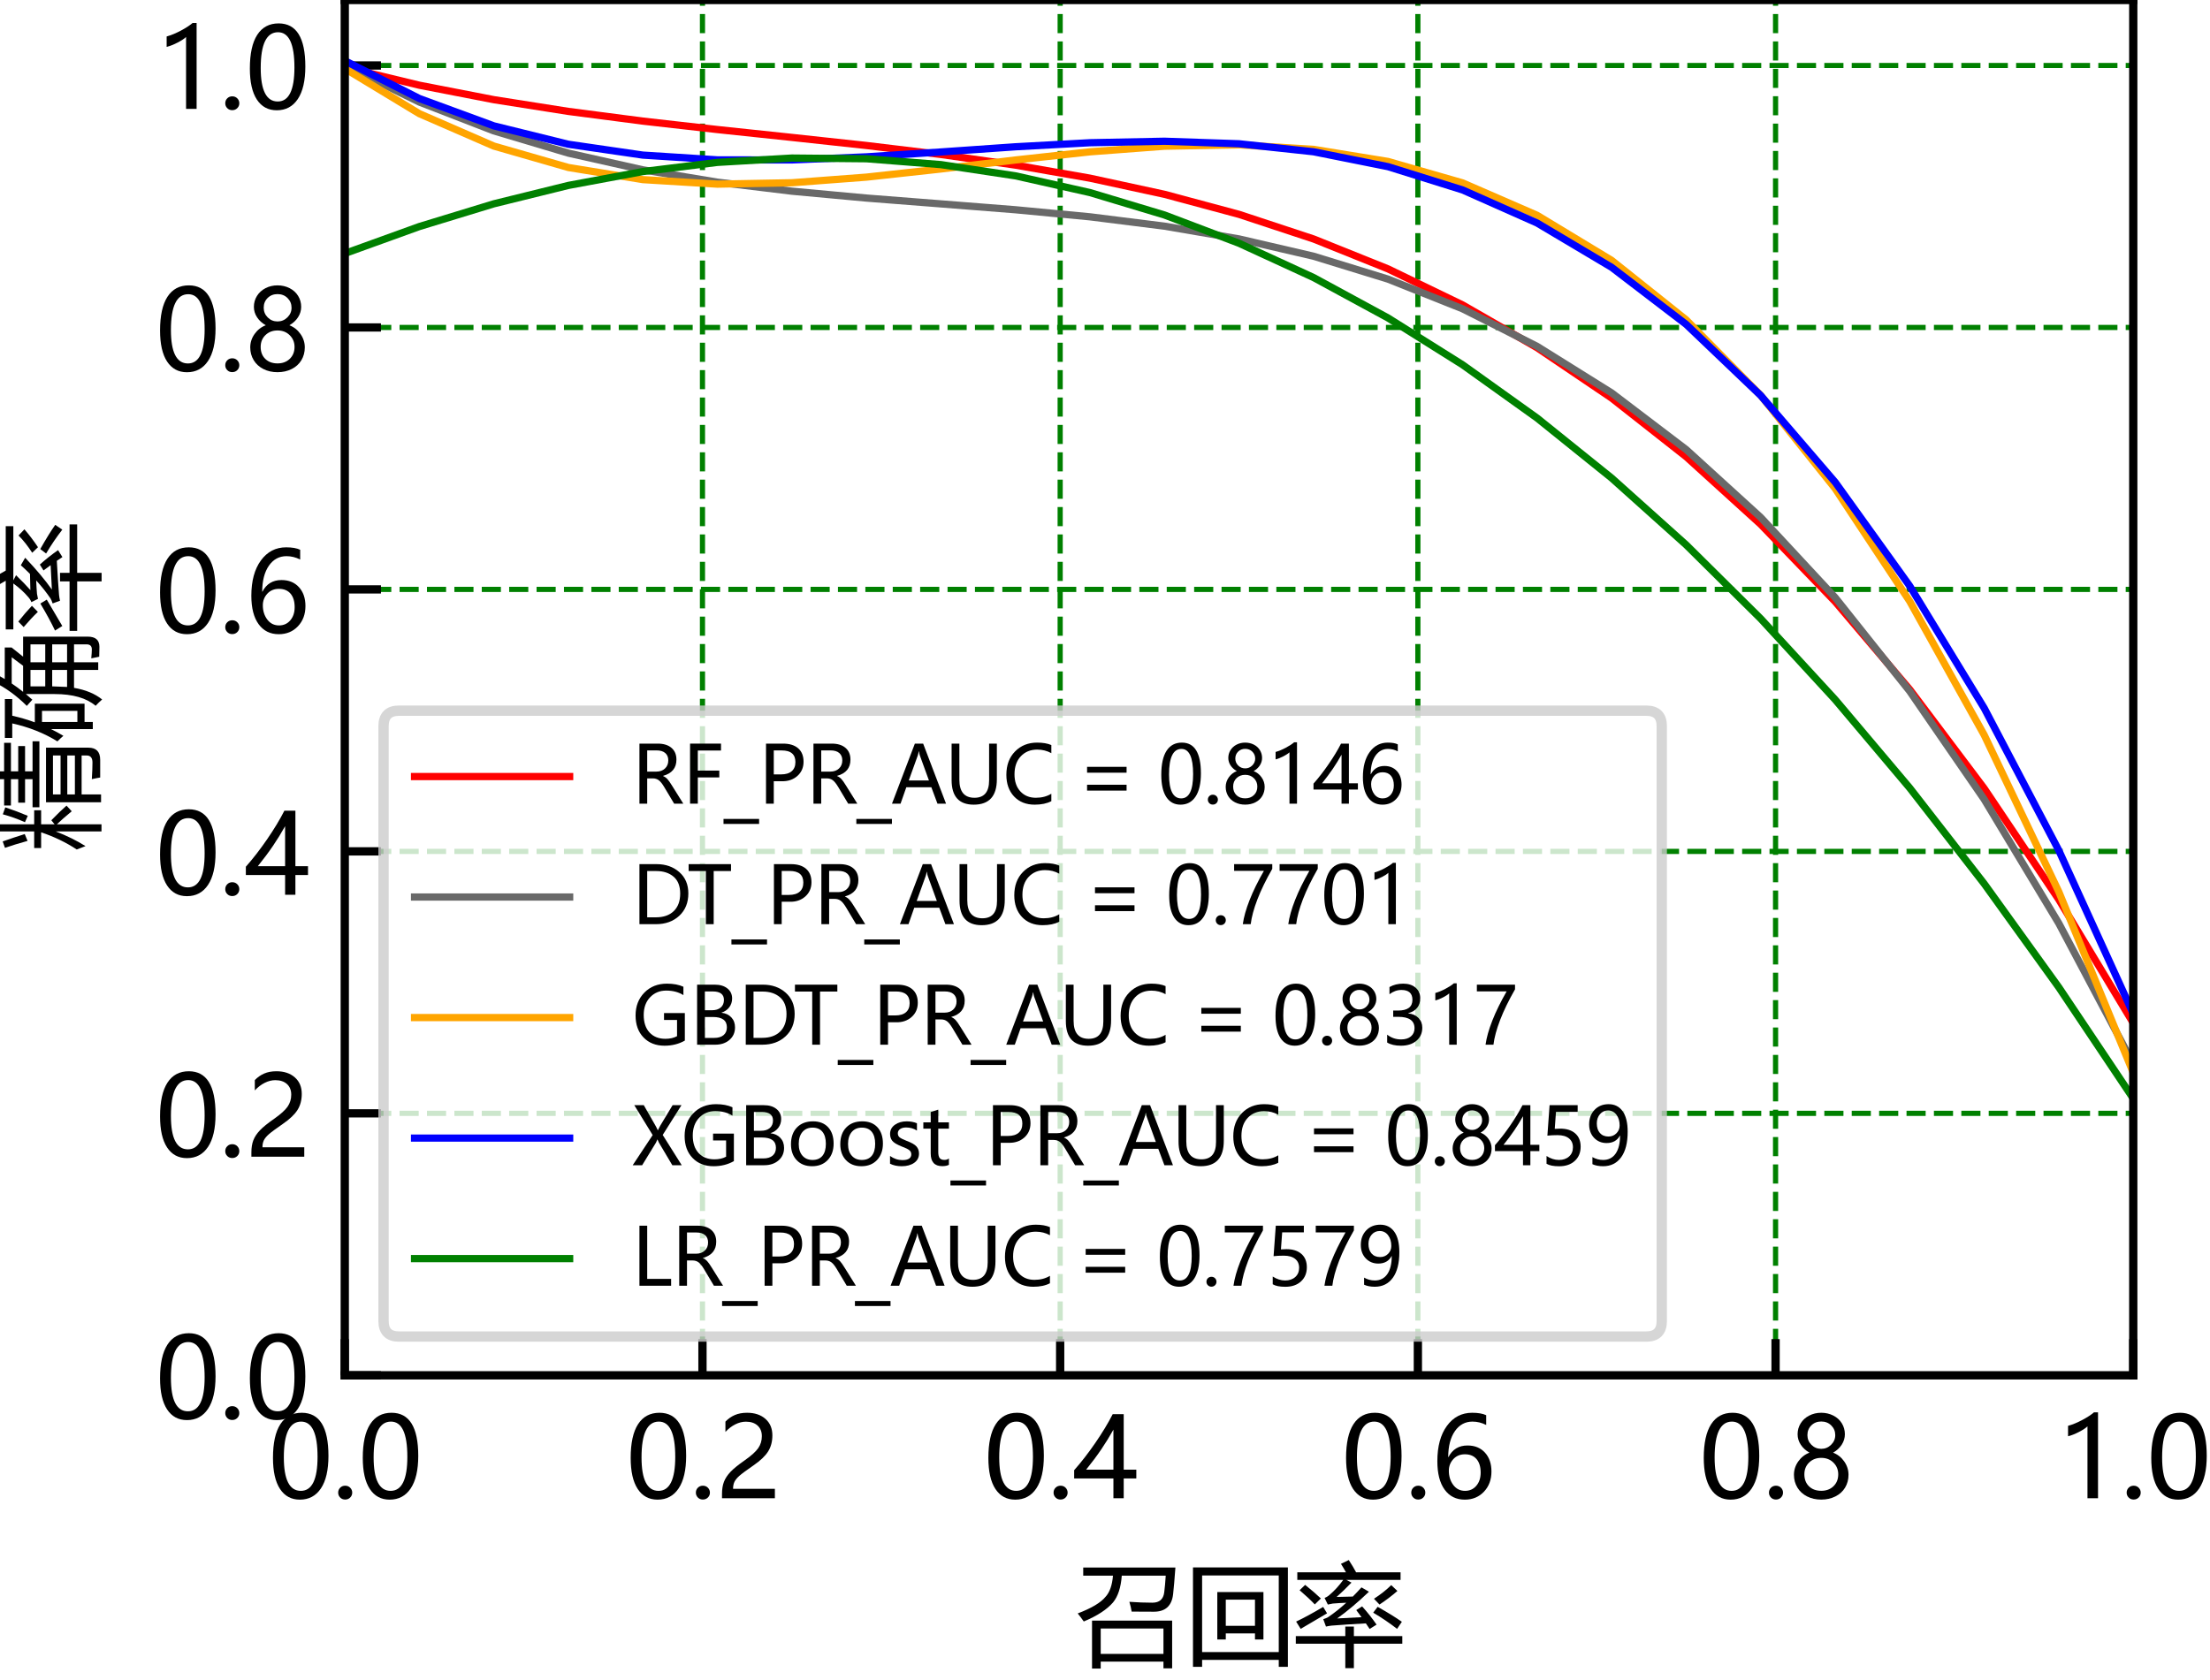 <?xml version="1.0" encoding="utf-8" standalone="no"?>
<!DOCTYPE svg PUBLIC "-//W3C//DTD SVG 1.1//EN"
  "http://www.w3.org/Graphics/SVG/1.1/DTD/svg11.dtd">
<svg height="162.563pt" version="1.1" viewBox="0 0 213.748 162.563" width="213.748pt" xmlns="http://www.w3.org/2000/svg" xmlns:xlink="http://www.w3.org/1999/xlink">
 <defs>
  <style type="text/css">*{stroke-linecap:butt;stroke-linejoin:round;}</style>
 </defs>
 <g id="figure_1">
  <g id="patch_1">
   <path d="M 0 162.563 
L 213.748 162.563 
L 213.748 0 
L 0 0 
z
" style="fill:#ffffff;"/>
  </g>
  <g id="axes_1">
   <g id="patch_2">
    <path d="M 33.346 133.056 
L 206.326 133.056 
L 206.326 0 
L 33.346 0 
z
" style="fill:#ffffff;"/>
   </g>
   <g id="matplotlib.axis_1">
    <g id="xtick_1">
     <g id="line2d_1">
      <path clip-path="url(#p916a4fefeb)" d="M 33.346 133.056 
L 33.346 0 
" style="fill:none;stroke:#008000;stroke-dasharray:1.85,0.8;stroke-dashoffset:0;stroke-width:0.5;"/>
     </g>
     <g id="line2d_2">
      <defs>
       <path d="M 0 0 
L 0 -3.5 
" id="m38865f962c" style="stroke:#000000;stroke-width:0.8;"/>
      </defs>
      <g>
       <use style="stroke:#000000;stroke-width:0.8;" x="33.346" xlink:href="#m38865f962c" y="133.056"/>
      </g>
     </g>
     <g id="text_1">
      <!-- 0.0 -->
      <g transform="translate(25.925 144.949)scale(0.105 -0.105)">
       <defs>
        <path d="M 284 2325 
Q 284 3606 709 4264 
Q 1134 4922 1941 4922 
Q 3478 4922 3478 2441 
Q 3478 1216 3045 567 
Q 2613 -81 1831 -81 
Q 1094 -81 689 534 
Q 284 1150 284 2325 
z
M 909 2353 
Q 909 425 1888 425 
Q 2850 425 2850 2384 
Q 2850 4413 1906 4413 
Q 909 4413 909 2353 
z
" id="MicrosoftYaHei-30" transform="scale(0.016)"/>
        <path d="M 372 322 
Q 372 491 487 606 
Q 603 722 775 722 
Q 950 722 1065 605 
Q 1181 488 1181 322 
Q 1181 159 1065 42 
Q 950 -75 772 -75 
Q 600 -75 486 42 
Q 372 159 372 322 
z
" id="MicrosoftYaHei-2e" transform="scale(0.016)"/>
       </defs>
       <use xlink:href="#MicrosoftYaHei-30"/>
       <use x="58.643" xlink:href="#MicrosoftYaHei-2e"/>
       <use x="82.715" xlink:href="#MicrosoftYaHei-30"/>
      </g>
     </g>
    </g>
    <g id="xtick_2">
     <g id="line2d_3">
      <path clip-path="url(#p916a4fefeb)" d="M 67.942 133.056 
L 67.942 0 
" style="fill:none;stroke:#008000;stroke-dasharray:1.85,0.8;stroke-dashoffset:0;stroke-width:0.5;"/>
     </g>
     <g id="line2d_4">
      <g>
       <use style="stroke:#000000;stroke-width:0.8;" x="67.942" xlink:href="#m38865f962c" y="133.056"/>
      </g>
     </g>
     <g id="text_2">
      <!-- 0.2 -->
      <g transform="translate(60.521 144.949)scale(0.105 -0.105)">
       <defs>
        <path d="M 2666 3572 
Q 2666 3963 2419 4186 
Q 2172 4409 1747 4409 
Q 1447 4409 1140 4256 
Q 834 4103 569 3819 
L 569 4413 
Q 806 4659 1107 4790 
Q 1409 4922 1816 4922 
Q 2472 4922 2872 4570 
Q 3272 4219 3272 3619 
Q 3272 3084 3026 2693 
Q 2781 2303 2188 1894 
Q 1581 1475 1376 1294 
Q 1172 1113 1090 947 
Q 1009 781 1009 544 
L 3416 544 
L 3416 0 
L 372 0 
L 372 241 
Q 372 659 486 951 
Q 600 1244 862 1520 
Q 1125 1797 1681 2184 
Q 2250 2584 2458 2886 
Q 2666 3188 2666 3572 
z
" id="MicrosoftYaHei-32" transform="scale(0.016)"/>
       </defs>
       <use xlink:href="#MicrosoftYaHei-30"/>
       <use x="58.643" xlink:href="#MicrosoftYaHei-2e"/>
       <use x="82.715" xlink:href="#MicrosoftYaHei-32"/>
      </g>
     </g>
    </g>
    <g id="xtick_3">
     <g id="line2d_5">
      <path clip-path="url(#p916a4fefeb)" d="M 102.538 133.056 
L 102.538 0 
" style="fill:none;stroke:#008000;stroke-dasharray:1.85,0.8;stroke-dashoffset:0;stroke-width:0.5;"/>
     </g>
     <g id="line2d_6">
      <g>
       <use style="stroke:#000000;stroke-width:0.8;" x="102.538" xlink:href="#m38865f962c" y="133.056"/>
      </g>
     </g>
     <g id="text_3">
      <!-- 0.4 -->
      <g transform="translate(95.117 144.949)scale(0.105 -0.105)">
       <defs>
        <path d="M 2906 4841 
L 2906 1644 
L 3631 1644 
L 3631 1138 
L 2906 1138 
L 2906 0 
L 2313 0 
L 2313 1138 
L 53 1138 
L 53 1616 
Q 656 2294 1265 3178 
Q 1875 4063 2272 4841 
L 2906 4841 
z
M 741 1644 
L 2313 1644 
L 2313 3950 
Q 1988 3366 1616 2817 
Q 1244 2269 741 1644 
z
" id="MicrosoftYaHei-34" transform="scale(0.016)"/>
       </defs>
       <use xlink:href="#MicrosoftYaHei-30"/>
       <use x="58.643" xlink:href="#MicrosoftYaHei-2e"/>
       <use x="82.715" xlink:href="#MicrosoftYaHei-34"/>
      </g>
     </g>
    </g>
    <g id="xtick_4">
     <g id="line2d_7">
      <path clip-path="url(#p916a4fefeb)" d="M 137.134 133.056 
L 137.134 0 
" style="fill:none;stroke:#008000;stroke-dasharray:1.85,0.8;stroke-dashoffset:0;stroke-width:0.5;"/>
     </g>
     <g id="line2d_8">
      <g>
       <use style="stroke:#000000;stroke-width:0.8;" x="137.134" xlink:href="#m38865f962c" y="133.056"/>
      </g>
     </g>
     <g id="text_4">
      <!-- 0.6 -->
      <g transform="translate(129.713 144.949)scale(0.105 -0.105)">
       <defs>
        <path d="M 3181 4219 
Q 2803 4413 2391 4413 
Q 1763 4413 1381 3866 
Q 1000 3319 994 2372 
L 1009 2372 
Q 1353 3038 2106 3038 
Q 2734 3038 3109 2628 
Q 3484 2219 3484 1541 
Q 3484 831 3051 375 
Q 2619 -81 1947 -81 
Q 1209 -81 789 495 
Q 369 1072 369 2131 
Q 369 3413 920 4167 
Q 1472 4922 2372 4922 
Q 2888 4922 3181 4781 
L 3181 4219 
z
M 1031 1584 
Q 1031 1106 1286 765 
Q 1541 425 1963 425 
Q 2363 425 2613 719 
Q 2863 1013 2863 1475 
Q 2863 1975 2627 2253 
Q 2391 2531 1956 2531 
Q 1544 2531 1287 2250 
Q 1031 1969 1031 1584 
z
" id="MicrosoftYaHei-36" transform="scale(0.016)"/>
       </defs>
       <use xlink:href="#MicrosoftYaHei-30"/>
       <use x="58.643" xlink:href="#MicrosoftYaHei-2e"/>
       <use x="82.715" xlink:href="#MicrosoftYaHei-36"/>
      </g>
     </g>
    </g>
    <g id="xtick_5">
     <g id="line2d_9">
      <path clip-path="url(#p916a4fefeb)" d="M 171.73 133.056 
L 171.73 0 
" style="fill:none;stroke:#008000;stroke-dasharray:1.85,0.8;stroke-dashoffset:0;stroke-width:0.5;"/>
     </g>
     <g id="line2d_10">
      <g>
       <use style="stroke:#000000;stroke-width:0.8;" x="171.73" xlink:href="#m38865f962c" y="133.056"/>
      </g>
     </g>
     <g id="text_5">
      <!-- 0.8 -->
      <g transform="translate(164.309 144.949)scale(0.105 -0.105)">
       <defs>
        <path d="M 306 1350 
Q 306 1769 556 2122 
Q 806 2475 1200 2625 
Q 884 2803 700 3081 
Q 516 3359 516 3684 
Q 516 4028 692 4312 
Q 869 4597 1183 4759 
Q 1497 4922 1875 4922 
Q 2256 4922 2572 4761 
Q 2888 4600 3063 4315 
Q 3238 4031 3238 3684 
Q 3238 3366 3058 3086 
Q 2878 2806 2559 2625 
Q 2953 2472 3200 2119 
Q 3447 1766 3447 1350 
Q 3447 938 3250 611 
Q 3053 284 2690 103 
Q 2328 -78 1875 -78 
Q 1425 -78 1065 103 
Q 706 284 506 612 
Q 306 941 306 1350 
z
M 906 1378 
Q 906 947 1172 687 
Q 1438 428 1878 428 
Q 2309 428 2582 692 
Q 2856 956 2856 1378 
Q 2856 1778 2579 2051 
Q 2303 2325 1878 2325 
Q 1456 2325 1181 2058 
Q 906 1791 906 1378 
z
M 1081 3634 
Q 1081 3309 1312 3076 
Q 1544 2844 1878 2844 
Q 2206 2844 2445 3078 
Q 2684 3313 2684 3634 
Q 2684 3963 2454 4191 
Q 2225 4419 1878 4419 
Q 1534 4419 1307 4195 
Q 1081 3972 1081 3634 
z
" id="MicrosoftYaHei-38" transform="scale(0.016)"/>
       </defs>
       <use xlink:href="#MicrosoftYaHei-30"/>
       <use x="58.643" xlink:href="#MicrosoftYaHei-2e"/>
       <use x="82.715" xlink:href="#MicrosoftYaHei-38"/>
      </g>
     </g>
    </g>
    <g id="xtick_6">
     <g id="line2d_11">
      <path clip-path="url(#p916a4fefeb)" d="M 206.326 133.056 
L 206.326 0 
" style="fill:none;stroke:#008000;stroke-dasharray:1.85,0.8;stroke-dashoffset:0;stroke-width:0.5;"/>
     </g>
     <g id="line2d_12">
      <g>
       <use style="stroke:#000000;stroke-width:0.8;" x="206.326" xlink:href="#m38865f962c" y="133.056"/>
      </g>
     </g>
     <g id="text_6">
      <!-- 1.0 -->
      <g transform="translate(198.905 144.949)scale(0.105 -0.105)">
       <defs>
        <path d="M 1781 0 
L 1781 4141 
Q 1638 3997 1295 3819 
Q 953 3641 663 3569 
L 663 4169 
Q 1047 4275 1484 4508 
Q 1922 4741 2156 4947 
L 2388 4947 
L 2388 0 
L 1781 0 
z
" id="MicrosoftYaHei-31" transform="scale(0.016)"/>
       </defs>
       <use xlink:href="#MicrosoftYaHei-31"/>
       <use x="58.643" xlink:href="#MicrosoftYaHei-2e"/>
       <use x="82.715" xlink:href="#MicrosoftYaHei-30"/>
      </g>
     </g>
    </g>
    <g id="text_7">
     <!-- 召回率 -->
     <g transform="translate(104.086 159.953)scale(0.105 -0.105)">
      <defs>
       <path d="M 913 1884 
L 5525 1884 
L 5525 -866 
L 5025 -866 
L 5025 -478 
L 1413 -478 
L 1413 -878 
L 913 -878 
L 913 1884 
z
M 406 4941 
L 5713 4941 
Q 5638 3916 5581 3409 
Q 5469 2397 4475 2397 
Q 3856 2397 3194 2403 
Q 3150 2678 3063 2966 
Q 3769 2916 4388 2916 
Q 4994 2916 5069 3509 
Q 5119 3897 5156 4472 
L 2625 4472 
Q 2550 3453 2125 2934 
Q 1594 2316 438 1834 
Q 244 2109 88 2297 
Q 1288 2753 1694 3259 
Q 2050 3647 2119 4472 
L 406 4472 
L 406 4941 
z
M 5025 1428 
L 1413 1428 
L 1413 -34 
L 5025 -34 
L 5025 1428 
z
" id="MicrosoftYaHei-53ec" transform="scale(0.016)"/>
       <path d="M 475 4947 
L 5938 4947 
L 5938 -778 
L 5413 -778 
L 5413 -378 
L 1000 -378 
L 1000 -778 
L 475 -778 
L 475 4947 
z
M 5413 4484 
L 1000 4484 
L 1000 72 
L 5413 72 
L 5413 4484 
z
M 1875 3528 
L 4531 3528 
L 4531 797 
L 4044 797 
L 4044 1147 
L 2363 1147 
L 2363 797 
L 1875 797 
L 1875 3528 
z
M 4044 3091 
L 2363 3091 
L 2363 1584 
L 4044 1584 
L 4044 3091 
z
" id="MicrosoftYaHei-56de" transform="scale(0.016)"/>
       <path d="M 2525 2009 
Q 2622 2016 3928 2081 
Q 3772 2300 3625 2491 
L 3963 2703 
Q 4413 2203 4794 1653 
L 4394 1403 
Q 4284 1569 4178 1725 
Q 2991 1659 2213 1597 
Q 2075 1584 1881 1541 
L 1725 1966 
Q 1913 2028 2006 2084 
Q 2534 2441 3050 2913 
Q 2597 2894 2275 2866 
Q 2144 2847 1988 2809 
L 1800 3191 
Q 1956 3247 2088 3366 
Q 2509 3722 2875 4228 
L 231 4228 
L 231 4666 
L 3031 4666 
Q 2878 4944 2744 5153 
L 3194 5372 
Q 3438 5000 3616 4666 
L 6175 4666 
L 6175 4228 
L 3053 4228 
L 3350 4072 
Q 2844 3553 2494 3247 
Q 2850 3256 3425 3269 
Q 3675 3519 3925 3797 
L 4356 3547 
Q 3363 2603 2525 2009 
z
M 144 991 
L 2994 991 
L 2994 1541 
L 3488 1541 
L 3488 991 
L 6275 991 
L 6275 553 
L 3488 553 
L 3488 -853 
L 2994 -853 
L 2994 553 
L 144 553 
L 144 991 
z
M 1719 2672 
L 1944 2303 
Q 1200 1866 425 1409 
L 163 1828 
Q 813 2134 1719 2672 
z
M 4856 2678 
Q 5750 2172 6250 1816 
L 5975 1409 
Q 5331 1909 4600 2341 
L 4856 2678 
z
M 5994 3591 
Q 5519 3178 4963 2809 
L 4644 3141 
Q 5244 3534 5638 3928 
L 5994 3591 
z
M 363 3634 
L 681 3941 
Q 1200 3528 1588 3159 
L 1238 2816 
Q 875 3197 363 3634 
z
" id="MicrosoftYaHei-7387" transform="scale(0.016)"/>
      </defs>
      <use xlink:href="#MicrosoftYaHei-53ec"/>
      <use x="100" xlink:href="#MicrosoftYaHei-56de"/>
      <use x="200" xlink:href="#MicrosoftYaHei-7387"/>
     </g>
    </g>
   </g>
   <g id="matplotlib.axis_2">
    <g id="ytick_1">
     <g id="line2d_13">
      <path clip-path="url(#p916a4fefeb)" d="M 33.346 133.056 
L 206.326 133.056 
" style="fill:none;stroke:#008000;stroke-dasharray:1.85,0.8;stroke-dashoffset:0;stroke-width:0.5;"/>
     </g>
     <g id="line2d_14">
      <defs>
       <path d="M 0 0 
L 3.5 0 
" id="m478ae55eaa" style="stroke:#000000;stroke-width:0.8;"/>
      </defs>
      <g>
       <use style="stroke:#000000;stroke-width:0.8;" x="33.346" xlink:href="#m478ae55eaa" y="133.056"/>
      </g>
     </g>
     <g id="text_8">
      <!-- 0.0 -->
      <g transform="translate(15.004 137.253)scale(0.105 -0.105)">
       <use xlink:href="#MicrosoftYaHei-30"/>
       <use x="58.643" xlink:href="#MicrosoftYaHei-2e"/>
       <use x="82.715" xlink:href="#MicrosoftYaHei-30"/>
      </g>
     </g>
    </g>
    <g id="ytick_2">
     <g id="line2d_15">
      <path clip-path="url(#p916a4fefeb)" d="M 33.346 107.712 
L 206.326 107.712 
" style="fill:none;stroke:#008000;stroke-dasharray:1.85,0.8;stroke-dashoffset:0;stroke-width:0.5;"/>
     </g>
     <g id="line2d_16">
      <g>
       <use style="stroke:#000000;stroke-width:0.8;" x="33.346" xlink:href="#m478ae55eaa" y="107.712"/>
      </g>
     </g>
     <g id="text_9">
      <!-- 0.2 -->
      <g transform="translate(15.004 111.909)scale(0.105 -0.105)">
       <use xlink:href="#MicrosoftYaHei-30"/>
       <use x="58.643" xlink:href="#MicrosoftYaHei-2e"/>
       <use x="82.715" xlink:href="#MicrosoftYaHei-32"/>
      </g>
     </g>
    </g>
    <g id="ytick_3">
     <g id="line2d_17">
      <path clip-path="url(#p916a4fefeb)" d="M 33.346 82.368 
L 206.326 82.368 
" style="fill:none;stroke:#008000;stroke-dasharray:1.85,0.8;stroke-dashoffset:0;stroke-width:0.5;"/>
     </g>
     <g id="line2d_18">
      <g>
       <use style="stroke:#000000;stroke-width:0.8;" x="33.346" xlink:href="#m478ae55eaa" y="82.368"/>
      </g>
     </g>
     <g id="text_10">
      <!-- 0.4 -->
      <g transform="translate(15.004 86.565)scale(0.105 -0.105)">
       <use xlink:href="#MicrosoftYaHei-30"/>
       <use x="58.643" xlink:href="#MicrosoftYaHei-2e"/>
       <use x="82.715" xlink:href="#MicrosoftYaHei-34"/>
      </g>
     </g>
    </g>
    <g id="ytick_4">
     <g id="line2d_19">
      <path clip-path="url(#p916a4fefeb)" d="M 33.346 57.024 
L 206.326 57.024 
" style="fill:none;stroke:#008000;stroke-dasharray:1.85,0.8;stroke-dashoffset:0;stroke-width:0.5;"/>
     </g>
     <g id="line2d_20">
      <g>
       <use style="stroke:#000000;stroke-width:0.8;" x="33.346" xlink:href="#m478ae55eaa" y="57.024"/>
      </g>
     </g>
     <g id="text_11">
      <!-- 0.6 -->
      <g transform="translate(15.004 61.221)scale(0.105 -0.105)">
       <use xlink:href="#MicrosoftYaHei-30"/>
       <use x="58.643" xlink:href="#MicrosoftYaHei-2e"/>
       <use x="82.715" xlink:href="#MicrosoftYaHei-36"/>
      </g>
     </g>
    </g>
    <g id="ytick_5">
     <g id="line2d_21">
      <path clip-path="url(#p916a4fefeb)" d="M 33.346 31.68 
L 206.326 31.68 
" style="fill:none;stroke:#008000;stroke-dasharray:1.85,0.8;stroke-dashoffset:0;stroke-width:0.5;"/>
     </g>
     <g id="line2d_22">
      <g>
       <use style="stroke:#000000;stroke-width:0.8;" x="33.346" xlink:href="#m478ae55eaa" y="31.68"/>
      </g>
     </g>
     <g id="text_12">
      <!-- 0.8 -->
      <g transform="translate(15.004 35.877)scale(0.105 -0.105)">
       <use xlink:href="#MicrosoftYaHei-30"/>
       <use x="58.643" xlink:href="#MicrosoftYaHei-2e"/>
       <use x="82.715" xlink:href="#MicrosoftYaHei-38"/>
      </g>
     </g>
    </g>
    <g id="ytick_6">
     <g id="line2d_23">
      <path clip-path="url(#p916a4fefeb)" d="M 33.346 6.336 
L 206.326 6.336 
" style="fill:none;stroke:#008000;stroke-dasharray:1.85,0.8;stroke-dashoffset:0;stroke-width:0.5;"/>
     </g>
     <g id="line2d_24">
      <g>
       <use style="stroke:#000000;stroke-width:0.8;" x="33.346" xlink:href="#m478ae55eaa" y="6.336"/>
      </g>
     </g>
     <g id="text_13">
      <!-- 1.0 -->
      <g transform="translate(15.004 10.533)scale(0.105 -0.105)">
       <use xlink:href="#MicrosoftYaHei-31"/>
       <use x="58.643" xlink:href="#MicrosoftYaHei-2e"/>
       <use x="82.715" xlink:href="#MicrosoftYaHei-30"/>
      </g>
     </g>
    </g>
    <g id="text_14">
     <!-- 精确率 -->
     <g transform="translate(8.393 82.278)rotate(-90)scale(0.105 -0.105)">
      <defs>
       <path d="M 3225 -822 
L 2775 -822 
L 2775 2347 
L 5919 2347 
L 5919 -91 
Q 5919 -772 5219 -772 
L 4200 -772 
Q 4169 -572 4106 -291 
Q 4688 -328 5063 -328 
Q 5469 -328 5469 9 
L 5469 297 
L 3225 297 
L 3225 -822 
z
M 2488 3122 
L 4106 3122 
L 4106 3553 
L 2750 3553 
L 2750 3947 
L 4106 3947 
L 4106 4366 
L 2588 4366 
L 2588 4759 
L 4106 4759 
L 4106 5322 
L 4556 5322 
L 4556 4759 
L 6200 4759 
L 6200 4366 
L 4556 4366 
L 4556 3947 
L 6013 3947 
L 6013 3553 
L 4556 3553 
L 4556 3122 
L 6288 3122 
L 6288 2728 
L 2488 2728 
L 2488 3122 
z
M 56 578 
Q 663 1497 1044 2628 
L 138 2628 
L 138 3028 
L 1094 3028 
L 1094 5303 
L 1506 5303 
L 1506 3028 
L 2313 3028 
L 2313 2628 
L 1506 2628 
L 1506 1853 
L 1738 2041 
Q 2263 1534 2581 1166 
L 2256 866 
Q 1863 1347 1506 1722 
L 1506 -847 
L 1094 -847 
L 1094 1784 
Q 731 841 250 72 
Q 150 353 56 578 
z
M 5469 1947 
L 3225 1947 
L 3225 1509 
L 5469 1509 
L 5469 1947 
z
M 3225 684 
L 5469 684 
L 5469 1122 
L 3225 1122 
L 3225 684 
z
M 1625 3559 
Q 1900 4166 2081 4834 
L 2481 4691 
Q 2250 3997 1994 3397 
L 1625 3559 
z
M 150 4709 
L 519 4841 
Q 744 4209 944 3572 
L 550 3409 
Q 338 4172 150 4709 
z
" id="MicrosoftYaHei-7cbe" transform="scale(0.016)"/>
       <path d="M 2075 3453 
Q 2956 4334 3456 5359 
L 3931 5272 
Q 3781 4991 3619 4722 
L 5438 4722 
L 5438 4328 
L 4909 3666 
L 6063 3666 
L 6063 -53 
Q 6063 -728 5475 -728 
Q 5144 -728 4906 -716 
Q 4869 -497 4813 -259 
Q 5156 -291 5331 -291 
Q 5619 -291 5619 16 
L 5619 734 
L 4588 734 
L 4588 -659 
L 4144 -659 
L 4144 734 
L 3113 734 
Q 2944 -263 2444 -884 
Q 2288 -703 2081 -509 
Q 2756 291 2756 1841 
L 2756 3506 
Q 2597 3316 2431 3134 
Q 2281 3278 2075 3453 
z
M 31 1691 
Q 741 2834 1066 4291 
L 231 4291 
L 231 4716 
L 2469 4716 
L 2469 4291 
L 1509 4291 
Q 1356 3613 1128 2991 
L 2200 2991 
L 2200 128 
L 1150 128 
L 1150 -347 
L 738 -347 
L 738 2059 
Q 559 1691 350 1347 
Q 225 1497 31 1691 
z
M 1788 541 
L 1788 2578 
L 1150 2578 
L 1150 541 
L 1788 541 
z
M 4875 4322 
L 3366 4322 
Q 3138 3981 2884 3666 
L 4384 3666 
L 4875 4322 
z
M 4588 1134 
L 5619 1134 
L 5619 1991 
L 4588 1991 
L 4588 1134 
z
M 5619 3241 
L 4588 3241 
L 4588 2391 
L 5619 2391 
L 5619 3241 
z
M 3166 1134 
L 4144 1134 
L 4144 1991 
L 3200 1991 
Q 3200 1841 3166 1134 
z
M 3200 2391 
L 4144 2391 
L 4144 3241 
L 3200 3241 
L 3200 2391 
z
" id="MicrosoftYaHei-786e" transform="scale(0.016)"/>
      </defs>
      <use xlink:href="#MicrosoftYaHei-7cbe"/>
      <use x="100" xlink:href="#MicrosoftYaHei-786e"/>
      <use x="200" xlink:href="#MicrosoftYaHei-7387"/>
     </g>
    </g>
   </g>
   <g id="line2d_25">
    <path clip-path="url(#p916a4fefeb)" d="M 33.346 6.505 
L 40.554 8.243 
L 47.761 9.643 
L 54.969 10.778 
L 62.176 11.717 
L 69.384 12.533 
L 76.591 13.295 
L 83.799 14.076 
L 91.006 14.945 
L 98.214 15.975 
L 105.421 17.237 
L 112.629 18.8 
L 119.836 20.738 
L 127.044 23.119 
L 134.251 26.016 
L 141.459 29.5 
L 148.666 33.642 
L 155.874 38.512 
L 163.081 44.182 
L 170.289 50.723 
L 177.496 58.206 
L 184.704 66.702 
L 191.911 76.282 
L 199.119 87.017 
L 206.326 98.979 
" style="fill:none;stroke:#ff0000;stroke-linecap:square;stroke-width:0.7;"/>
   </g>
   <g id="line2d_26">
    <path clip-path="url(#p916a4fefeb)" d="M 33.346 6.33 
L 40.554 9.871 
L 47.761 12.663 
L 54.969 14.814 
L 62.176 16.431 
L 69.384 17.623 
L 76.591 18.497 
L 83.799 19.162 
L 91.006 19.725 
L 98.214 20.293 
L 105.421 20.976 
L 112.629 21.881 
L 119.836 23.115 
L 127.044 24.788 
L 134.251 27.005 
L 141.459 29.877 
L 148.666 33.509 
L 155.874 38.011 
L 163.081 43.49 
L 170.289 50.054 
L 177.496 57.811 
L 184.704 66.869 
L 191.911 77.336 
L 199.119 89.319 
L 206.326 102.927 
" style="fill:none;stroke:#696969;stroke-linecap:square;stroke-width:0.7;"/>
   </g>
   <g id="line2d_27">
    <path clip-path="url(#p916a4fefeb)" d="M 33.346 6.634 
L 40.554 10.996 
L 47.761 14.131 
L 54.969 16.204 
L 62.176 17.377 
L 69.384 17.815 
L 76.591 17.68 
L 83.799 17.137 
L 91.006 16.348 
L 98.214 15.478 
L 105.421 14.689 
L 112.629 14.145 
L 119.836 14.011 
L 127.044 14.448 
L 134.251 15.621 
L 141.459 17.694 
L 148.666 20.829 
L 155.874 25.19 
L 163.081 30.941 
L 170.289 38.245 
L 177.496 47.266 
L 184.704 58.167 
L 191.911 71.112 
L 199.119 86.264 
L 206.326 103.787 
" style="fill:none;stroke:#ffa500;stroke-linecap:square;stroke-width:0.7;"/>
   </g>
   <g id="line2d_28">
    <path clip-path="url(#p916a4fefeb)" d="M 33.346 5.872 
L 40.554 9.529 
L 47.761 12.177 
L 54.969 13.956 
L 62.176 15.005 
L 69.384 15.465 
L 76.591 15.474 
L 83.799 15.173 
L 91.006 14.702 
L 98.214 14.2 
L 105.421 13.807 
L 112.629 13.664 
L 119.836 13.909 
L 127.044 14.683 
L 134.251 16.126 
L 141.459 18.377 
L 148.666 21.576 
L 155.874 25.863 
L 163.081 31.378 
L 170.289 38.26 
L 177.496 46.65 
L 184.704 56.687 
L 191.911 68.511 
L 199.119 82.262 
L 206.326 98.08 
" style="fill:none;stroke:#0000ff;stroke-linecap:square;stroke-width:0.7;"/>
   </g>
   <g id="line2d_29">
    <path clip-path="url(#p916a4fefeb)" d="M 33.346 24.524 
L 40.554 21.919 
L 47.761 19.718 
L 54.969 17.939 
L 62.176 16.598 
L 69.384 15.71 
L 76.591 15.291 
L 83.799 15.358 
L 91.006 15.926 
L 98.214 17.012 
L 105.421 18.631 
L 112.629 20.8 
L 119.836 23.534 
L 127.044 26.85 
L 134.251 30.763 
L 141.459 35.29 
L 148.666 40.446 
L 155.874 46.248 
L 163.081 52.711 
L 170.289 59.852 
L 177.496 67.686 
L 184.704 76.23 
L 191.911 85.5 
L 199.119 95.511 
L 206.326 106.279 
" style="fill:none;stroke:#008000;stroke-linecap:square;stroke-width:0.7;"/>
   </g>
   <g id="patch_3">
    <path d="M 33.346 133.056 
L 33.346 0 
" style="fill:none;stroke:#000000;stroke-linecap:square;stroke-linejoin:miter;stroke-width:0.8;"/>
   </g>
   <g id="patch_4">
    <path d="M 206.326 133.056 
L 206.326 0 
" style="fill:none;stroke:#000000;stroke-linecap:square;stroke-linejoin:miter;stroke-width:0.8;"/>
   </g>
   <g id="patch_5">
    <path d="M 33.346 133.056 
L 206.326 133.056 
" style="fill:none;stroke:#000000;stroke-linecap:square;stroke-linejoin:miter;stroke-width:0.8;"/>
   </g>
   <g id="patch_6">
    <path d="M 33.346 0 
L 206.326 0 
" style="fill:none;stroke:#000000;stroke-linecap:square;stroke-linejoin:miter;stroke-width:0.8;"/>
   </g>
   <g id="legend_1">
    <g id="patch_7">
     <path d="M 38.596 129.306 
L 159.223 129.306 
Q 160.723 129.306 160.723 127.806 
L 160.723 70.255 
Q 160.723 68.755 159.223 68.755 
L 38.596 68.755 
Q 37.096 68.755 37.096 70.255 
L 37.096 127.806 
Q 37.096 129.306 38.596 129.306 
z
" style="fill:#ffffff;opacity:0.8;stroke:#cccccc;stroke-linejoin:miter;"/>
    </g>
    <g id="line2d_30">
     <path d="M 40.096 75.126 
L 55.096 75.126 
" style="fill:none;stroke:#ff0000;stroke-linecap:square;stroke-width:0.7;"/>
    </g>
    <g id="line2d_31"/>
    <g id="text_15">
     <!-- RF_PR_AUC = 0.8146 -->
     <g transform="translate(61.096 77.751)scale(0.075 -0.075)">
      <defs>
       <path d="M 4159 0 
L 3422 0 
L 2619 1344 
Q 2378 1747 2178 1892 
Q 1978 2038 1700 2038 
L 1250 2038 
L 1250 0 
L 625 0 
L 625 4841 
L 2100 4841 
Q 2806 4841 3206 4500 
Q 3606 4159 3606 3547 
Q 3606 2541 2531 2241 
L 2531 2225 
Q 2731 2141 2876 1984 
Q 3022 1828 3253 1450 
L 4159 0 
z
M 1250 4294 
L 1250 2584 
L 1988 2584 
Q 2416 2584 2683 2834 
Q 2950 3084 2950 3491 
Q 2950 3869 2706 4081 
Q 2463 4294 1997 4294 
L 1250 4294 
z
" id="MicrosoftYaHei-52" transform="scale(0.016)"/>
       <path d="M 3119 4284 
L 1250 4284 
L 1250 2666 
L 2981 2666 
L 2981 2116 
L 1250 2116 
L 1250 0 
L 625 0 
L 625 4841 
L 3119 4841 
L 3119 4284 
z
" id="MicrosoftYaHei-46" transform="scale(0.016)"/>
       <path d="M 2869 -1634 
L 0 -1634 
L 0 -1231 
L 2869 -1231 
L 2869 -1634 
z
" id="MicrosoftYaHei-5f" transform="scale(0.016)"/>
       <path d="M 1250 1809 
L 1250 0 
L 625 0 
L 625 4841 
L 2000 4841 
Q 2784 4841 3217 4462 
Q 3650 4084 3650 3381 
Q 3650 2669 3144 2226 
Q 2638 1784 1878 1809 
L 1250 1809 
z
M 1250 4291 
L 1250 2359 
L 1828 2359 
Q 2400 2359 2697 2617 
Q 2994 2875 2994 3356 
Q 2994 4291 1888 4291 
L 1250 4291 
z
" id="MicrosoftYaHei-50" transform="scale(0.016)"/>
       <path d="M 4428 0 
L 3738 0 
L 3244 1325 
L 1228 1325 
L 763 0 
L 72 0 
L 1916 4841 
L 2584 4841 
L 4428 0 
z
M 3050 1872 
L 2319 3884 
Q 2284 3981 2244 4222 
L 2228 4222 
Q 2194 4003 2150 3884 
L 1425 1872 
L 3050 1872 
z
" id="MicrosoftYaHei-41" transform="scale(0.016)"/>
       <path d="M 4213 1972 
Q 4213 -81 2350 -81 
Q 566 -81 566 1900 
L 566 4841 
L 1191 4841 
L 1191 1928 
Q 1191 475 2409 475 
Q 3588 475 3588 1881 
L 3588 4841 
L 4213 4841 
L 4213 1972 
z
" id="MicrosoftYaHei-55" transform="scale(0.016)"/>
       <path d="M 3938 200 
Q 3403 -81 2597 -81 
Q 1556 -81 934 580 
Q 313 1241 313 2328 
Q 313 3497 1013 4209 
Q 1713 4922 2791 4922 
Q 3484 4922 3938 4725 
L 3938 4072 
Q 3419 4359 2797 4359 
Q 1988 4359 1478 3820 
Q 969 3281 969 2366 
Q 969 1497 1444 986 
Q 1919 475 2688 475 
Q 3406 475 3938 800 
L 3938 200 
z
" id="MicrosoftYaHei-43" transform="scale(0.016)"/>
       <path id="MicrosoftYaHei-20" transform="scale(0.016)"/>
       <path d="M 3972 2497 
L 788 2497 
L 788 2969 
L 3972 2969 
L 3972 2497 
z
M 3972 1053 
L 788 1053 
L 788 1525 
L 3972 1525 
L 3972 1053 
z
" id="MicrosoftYaHei-3d" transform="scale(0.016)"/>
      </defs>
      <use xlink:href="#MicrosoftYaHei-52"/>
      <use x="65.283" xlink:href="#MicrosoftYaHei-46"/>
      <use x="118.408" xlink:href="#MicrosoftYaHei-5f"/>
      <use x="163.232" xlink:href="#MicrosoftYaHei-50"/>
      <use x="224.414" xlink:href="#MicrosoftYaHei-52"/>
      <use x="289.697" xlink:href="#MicrosoftYaHei-5f"/>
      <use x="334.521" xlink:href="#MicrosoftYaHei-41"/>
      <use x="403.508" xlink:href="#MicrosoftYaHei-55"/>
      <use x="478.166" xlink:href="#MicrosoftYaHei-43"/>
      <use x="545.061" xlink:href="#MicrosoftYaHei-20"/>
      <use x="574.65" xlink:href="#MicrosoftYaHei-3d"/>
      <use x="648.82" xlink:href="#MicrosoftYaHei-20"/>
      <use x="678.41" xlink:href="#MicrosoftYaHei-30"/>
      <use x="737.053" xlink:href="#MicrosoftYaHei-2e"/>
      <use x="761.125" xlink:href="#MicrosoftYaHei-38"/>
      <use x="819.768" xlink:href="#MicrosoftYaHei-31"/>
      <use x="878.41" xlink:href="#MicrosoftYaHei-34"/>
      <use x="937.053" xlink:href="#MicrosoftYaHei-36"/>
     </g>
    </g>
    <g id="line2d_32">
     <path d="M 40.096 86.786 
L 55.096 86.786 
" style="fill:none;stroke:#696969;stroke-linecap:square;stroke-width:0.7;"/>
    </g>
    <g id="line2d_33"/>
    <g id="text_16">
     <!-- DT_PR_AUC = 0.7701 -->
     <g transform="translate(61.096 89.411)scale(0.075 -0.075)">
      <defs>
       <path d="M 625 0 
L 625 4841 
L 2006 4841 
Q 3106 4841 3836 4200 
Q 4566 3559 4566 2481 
Q 4566 1356 3836 678 
Q 3106 0 1956 0 
L 625 0 
z
M 1250 4284 
L 1250 553 
L 1953 553 
Q 2875 553 3392 1056 
Q 3909 1559 3909 2466 
Q 3909 3372 3378 3828 
Q 2847 4284 1981 4284 
L 1250 4284 
z
" id="MicrosoftYaHei-44" transform="scale(0.016)"/>
       <path d="M 3550 4284 
L 2153 4284 
L 2153 0 
L 1525 0 
L 1525 4284 
L 134 4284 
L 134 4841 
L 3550 4841 
L 3550 4284 
z
" id="MicrosoftYaHei-54" transform="scale(0.016)"/>
       <path d="M 3422 4463 
Q 2659 3131 2223 1998 
Q 1788 866 1684 0 
L 1047 0 
Q 1163 853 1594 1947 
Q 2025 3041 2747 4300 
L 347 4300 
L 347 4841 
L 3422 4841 
L 3422 4463 
z
" id="MicrosoftYaHei-37" transform="scale(0.016)"/>
      </defs>
      <use xlink:href="#MicrosoftYaHei-44"/>
      <use x="71.297" xlink:href="#MicrosoftYaHei-54"/>
      <use x="128.621" xlink:href="#MicrosoftYaHei-5f"/>
      <use x="173.445" xlink:href="#MicrosoftYaHei-50"/>
      <use x="234.627" xlink:href="#MicrosoftYaHei-52"/>
      <use x="299.91" xlink:href="#MicrosoftYaHei-5f"/>
      <use x="344.734" xlink:href="#MicrosoftYaHei-41"/>
      <use x="413.721" xlink:href="#MicrosoftYaHei-55"/>
      <use x="488.379" xlink:href="#MicrosoftYaHei-43"/>
      <use x="555.273" xlink:href="#MicrosoftYaHei-20"/>
      <use x="584.863" xlink:href="#MicrosoftYaHei-3d"/>
      <use x="659.033" xlink:href="#MicrosoftYaHei-20"/>
      <use x="688.623" xlink:href="#MicrosoftYaHei-30"/>
      <use x="747.266" xlink:href="#MicrosoftYaHei-2e"/>
      <use x="771.338" xlink:href="#MicrosoftYaHei-37"/>
      <use x="829.98" xlink:href="#MicrosoftYaHei-37"/>
      <use x="888.623" xlink:href="#MicrosoftYaHei-30"/>
      <use x="947.266" xlink:href="#MicrosoftYaHei-31"/>
     </g>
    </g>
    <g id="line2d_34">
     <path d="M 40.096 98.446 
L 55.096 98.446 
" style="fill:none;stroke:#ffa500;stroke-linecap:square;stroke-width:0.7;"/>
    </g>
    <g id="line2d_35"/>
    <g id="text_17">
     <!-- GBDT_PR_AUC = 0.8317 -->
     <g transform="translate(61.096 101.071)scale(0.075 -0.075)">
      <defs>
       <path d="M 4284 331 
Q 3559 -81 2647 -81 
Q 1597 -81 955 583 
Q 313 1247 313 2356 
Q 313 3478 1022 4200 
Q 1731 4922 2841 4922 
Q 3625 4922 4169 4672 
L 4169 3997 
Q 3588 4363 2784 4363 
Q 1994 4363 1481 3822 
Q 969 3281 969 2397 
Q 969 1488 1441 981 
Q 1913 475 2716 475 
Q 3269 475 3656 688 
L 3656 1997 
L 2606 1997 
L 2606 2550 
L 4284 2550 
L 4284 331 
z
" id="MicrosoftYaHei-47" transform="scale(0.016)"/>
       <path d="M 625 0 
L 625 4841 
L 2047 4841 
Q 2684 4841 3065 4536 
Q 3447 4231 3447 3728 
Q 3447 3328 3220 3022 
Q 2994 2716 2597 2588 
L 2597 2575 
Q 3091 2519 3386 2201 
Q 3681 1884 3681 1397 
Q 3681 772 3232 386 
Q 2784 0 2084 0 
L 625 0 
z
M 1250 4294 
L 1250 2778 
L 1819 2778 
Q 2272 2778 2530 2998 
Q 2788 3219 2788 3609 
Q 2788 4294 1875 4294 
L 1250 4294 
z
M 1250 2234 
L 1250 547 
L 2000 547 
Q 2491 547 2758 773 
Q 3025 1000 3025 1403 
Q 3025 2234 1897 2234 
L 1250 2234 
z
" id="MicrosoftYaHei-42" transform="scale(0.016)"/>
       <path d="M 447 809 
Q 944 425 1569 425 
Q 2069 425 2361 670 
Q 2653 916 2653 1328 
Q 2653 2247 1338 2247 
L 934 2247 
L 934 2753 
L 1319 2753 
Q 2484 2753 2484 3616 
Q 2484 4413 1594 4413 
Q 1084 4413 634 4069 
L 634 4647 
Q 1109 4922 1744 4922 
Q 2363 4922 2738 4598 
Q 3113 4275 3113 3759 
Q 3113 2809 2144 2538 
L 2144 2525 
Q 2669 2469 2973 2155 
Q 3278 1841 3278 1372 
Q 3278 719 2808 319 
Q 2338 -81 1556 -81 
Q 869 -81 447 175 
L 447 809 
z
" id="MicrosoftYaHei-33" transform="scale(0.016)"/>
      </defs>
      <use xlink:href="#MicrosoftYaHei-47"/>
      <use x="74.365" xlink:href="#MicrosoftYaHei-42"/>
      <use x="137.109" xlink:href="#MicrosoftYaHei-44"/>
      <use x="208.406" xlink:href="#MicrosoftYaHei-54"/>
      <use x="265.73" xlink:href="#MicrosoftYaHei-5f"/>
      <use x="310.555" xlink:href="#MicrosoftYaHei-50"/>
      <use x="371.736" xlink:href="#MicrosoftYaHei-52"/>
      <use x="437.02" xlink:href="#MicrosoftYaHei-5f"/>
      <use x="481.844" xlink:href="#MicrosoftYaHei-41"/>
      <use x="550.83" xlink:href="#MicrosoftYaHei-55"/>
      <use x="625.488" xlink:href="#MicrosoftYaHei-43"/>
      <use x="692.383" xlink:href="#MicrosoftYaHei-20"/>
      <use x="721.973" xlink:href="#MicrosoftYaHei-3d"/>
      <use x="796.143" xlink:href="#MicrosoftYaHei-20"/>
      <use x="825.732" xlink:href="#MicrosoftYaHei-30"/>
      <use x="884.375" xlink:href="#MicrosoftYaHei-2e"/>
      <use x="908.447" xlink:href="#MicrosoftYaHei-38"/>
      <use x="967.09" xlink:href="#MicrosoftYaHei-33"/>
      <use x="1025.732" xlink:href="#MicrosoftYaHei-31"/>
      <use x="1084.375" xlink:href="#MicrosoftYaHei-37"/>
     </g>
    </g>
    <g id="line2d_36">
     <path d="M 40.096 110.106 
L 55.096 110.106 
" style="fill:none;stroke:#0000ff;stroke-linecap:square;stroke-width:0.7;"/>
    </g>
    <g id="line2d_37"/>
    <g id="text_18">
     <!-- XGBoost_PR_AUC = 0.8459 -->
     <g transform="translate(61.096 112.731)scale(0.075 -0.075)">
      <defs>
       <path d="M 4034 0 
L 3275 0 
L 2194 1822 
Q 2156 1884 2084 2072 
L 2069 2072 
Q 2063 2047 1956 1819 
L 844 0 
L 81 0 
L 1691 2431 
L 209 4841 
L 975 4841 
L 1931 3166 
Q 2016 3019 2100 2822 
L 2113 2822 
Q 2188 2991 2297 3181 
L 3297 4841 
L 4013 4841 
L 2500 2441 
L 4034 0 
z
" id="MicrosoftYaHei-58" transform="scale(0.016)"/>
       <path d="M 316 1691 
Q 316 2547 794 3042 
Q 1272 3538 2091 3538 
Q 2869 3538 3311 3061 
Q 3753 2584 3753 1744 
Q 3753 925 3281 422 
Q 2809 -81 2016 -81 
Q 1241 -81 778 406 
Q 316 894 316 1691 
z
M 941 1709 
Q 941 1113 1242 769 
Q 1544 425 2053 425 
Q 2578 425 2853 761 
Q 3128 1097 3128 1725 
Q 3128 2356 2853 2693 
Q 2578 3031 2053 3031 
Q 1538 3031 1239 2678 
Q 941 2325 941 1709 
z
" id="MicrosoftYaHei-6f" transform="scale(0.016)"/>
       <path d="M 353 747 
Q 816 413 1350 413 
Q 2066 413 2066 881 
Q 2066 1081 1909 1211 
Q 1753 1341 1275 1519 
Q 700 1750 528 1976 
Q 356 2203 356 2525 
Q 356 2984 745 3261 
Q 1134 3538 1703 3538 
Q 2144 3538 2522 3384 
L 2522 2794 
Q 2134 3044 1644 3044 
Q 1350 3044 1165 2916 
Q 981 2788 981 2578 
Q 981 2372 1114 2256 
Q 1247 2141 1703 1959 
Q 2281 1744 2484 1512 
Q 2688 1281 2688 941 
Q 2688 466 2298 192 
Q 1909 -81 1291 -81 
Q 753 -81 353 122 
L 353 747 
z
" id="MicrosoftYaHei-73" transform="scale(0.016)"/>
       <path d="M 2206 34 
Q 2006 -75 1666 -75 
Q 738 -75 738 953 
L 738 2950 
L 144 2950 
L 144 3456 
L 738 3456 
L 738 4288 
L 1347 4481 
L 1347 3456 
L 2206 3456 
L 2206 2950 
L 1347 2950 
L 1347 1063 
Q 1347 722 1462 575 
Q 1578 428 1847 428 
Q 2053 428 2206 544 
L 2206 34 
z
" id="MicrosoftYaHei-74" transform="scale(0.016)"/>
       <path d="M 3294 1494 
Q 3294 784 2823 350 
Q 2353 -84 1559 -84 
Q 878 -84 544 119 
L 544 744 
Q 1034 425 1544 425 
Q 2050 425 2361 704 
Q 2672 984 2672 1447 
Q 2672 1909 2348 2167 
Q 2025 2425 1434 2425 
Q 978 2425 613 2384 
L 791 4841 
L 3053 4841 
L 3053 4303 
L 1306 4303 
L 1206 2931 
L 1647 2950 
Q 2416 2950 2855 2567 
Q 3294 2184 3294 1494 
z
" id="MicrosoftYaHei-35" transform="scale(0.016)"/>
       <path d="M 578 656 
Q 978 425 1441 425 
Q 2091 425 2448 937 
Q 2806 1450 2806 2394 
Q 2800 2388 2794 2394 
Q 2475 1788 1722 1788 
Q 1113 1788 713 2206 
Q 313 2625 313 3294 
Q 313 4006 750 4464 
Q 1188 4922 1884 4922 
Q 2606 4922 3012 4355 
Q 3419 3788 3419 2703 
Q 3419 1363 2894 641 
Q 2369 -81 1441 -81 
Q 931 -81 578 84 
L 578 656 
z
M 931 3372 
Q 931 2884 1181 2598 
Q 1431 2313 1872 2313 
Q 2253 2313 2512 2573 
Q 2772 2834 2772 3206 
Q 2772 3728 2514 4070 
Q 2256 4413 1834 4413 
Q 1444 4413 1187 4116 
Q 931 3819 931 3372 
z
" id="MicrosoftYaHei-39" transform="scale(0.016)"/>
      </defs>
      <use xlink:href="#MicrosoftYaHei-58"/>
      <use x="63.252" xlink:href="#MicrosoftYaHei-47"/>
      <use x="137.617" xlink:href="#MicrosoftYaHei-42"/>
      <use x="200.361" xlink:href="#MicrosoftYaHei-6f"/>
      <use x="263.936" xlink:href="#MicrosoftYaHei-6f"/>
      <use x="327.51" xlink:href="#MicrosoftYaHei-73"/>
      <use x="373.799" xlink:href="#MicrosoftYaHei-74"/>
      <use x="411.055" xlink:href="#MicrosoftYaHei-5f"/>
      <use x="455.879" xlink:href="#MicrosoftYaHei-50"/>
      <use x="517.061" xlink:href="#MicrosoftYaHei-52"/>
      <use x="582.344" xlink:href="#MicrosoftYaHei-5f"/>
      <use x="627.168" xlink:href="#MicrosoftYaHei-41"/>
      <use x="696.154" xlink:href="#MicrosoftYaHei-55"/>
      <use x="770.812" xlink:href="#MicrosoftYaHei-43"/>
      <use x="837.707" xlink:href="#MicrosoftYaHei-20"/>
      <use x="867.297" xlink:href="#MicrosoftYaHei-3d"/>
      <use x="941.467" xlink:href="#MicrosoftYaHei-20"/>
      <use x="971.057" xlink:href="#MicrosoftYaHei-30"/>
      <use x="1029.699" xlink:href="#MicrosoftYaHei-2e"/>
      <use x="1053.771" xlink:href="#MicrosoftYaHei-38"/>
      <use x="1112.414" xlink:href="#MicrosoftYaHei-34"/>
      <use x="1171.057" xlink:href="#MicrosoftYaHei-35"/>
      <use x="1229.699" xlink:href="#MicrosoftYaHei-39"/>
     </g>
    </g>
    <g id="line2d_38">
     <path d="M 40.096 121.766 
L 55.096 121.766 
" style="fill:none;stroke:#008000;stroke-linecap:square;stroke-width:0.7;"/>
    </g>
    <g id="line2d_39"/>
    <g id="text_19">
     <!-- LR_PR_AUC = 0.7579 -->
     <g transform="translate(61.096 124.391)scale(0.075 -0.075)">
      <defs>
       <path d="M 3178 0 
L 625 0 
L 625 4841 
L 1250 4841 
L 1250 553 
L 3178 553 
L 3178 0 
z
" id="MicrosoftYaHei-4c" transform="scale(0.016)"/>
      </defs>
      <use xlink:href="#MicrosoftYaHei-4c"/>
      <use x="51.318" xlink:href="#MicrosoftYaHei-52"/>
      <use x="116.602" xlink:href="#MicrosoftYaHei-5f"/>
      <use x="161.426" xlink:href="#MicrosoftYaHei-50"/>
      <use x="222.607" xlink:href="#MicrosoftYaHei-52"/>
      <use x="287.891" xlink:href="#MicrosoftYaHei-5f"/>
      <use x="332.715" xlink:href="#MicrosoftYaHei-41"/>
      <use x="401.701" xlink:href="#MicrosoftYaHei-55"/>
      <use x="476.359" xlink:href="#MicrosoftYaHei-43"/>
      <use x="543.254" xlink:href="#MicrosoftYaHei-20"/>
      <use x="572.844" xlink:href="#MicrosoftYaHei-3d"/>
      <use x="647.014" xlink:href="#MicrosoftYaHei-20"/>
      <use x="676.604" xlink:href="#MicrosoftYaHei-30"/>
      <use x="735.246" xlink:href="#MicrosoftYaHei-2e"/>
      <use x="759.318" xlink:href="#MicrosoftYaHei-37"/>
      <use x="817.961" xlink:href="#MicrosoftYaHei-35"/>
      <use x="876.604" xlink:href="#MicrosoftYaHei-37"/>
      <use x="935.246" xlink:href="#MicrosoftYaHei-39"/>
     </g>
    </g>
   </g>
  </g>
 </g>
 <defs>
  <clipPath id="p916a4fefeb">
   <rect height="133.056" width="172.98" x="33.346" y="-0"/>
  </clipPath>
 </defs>
</svg>

